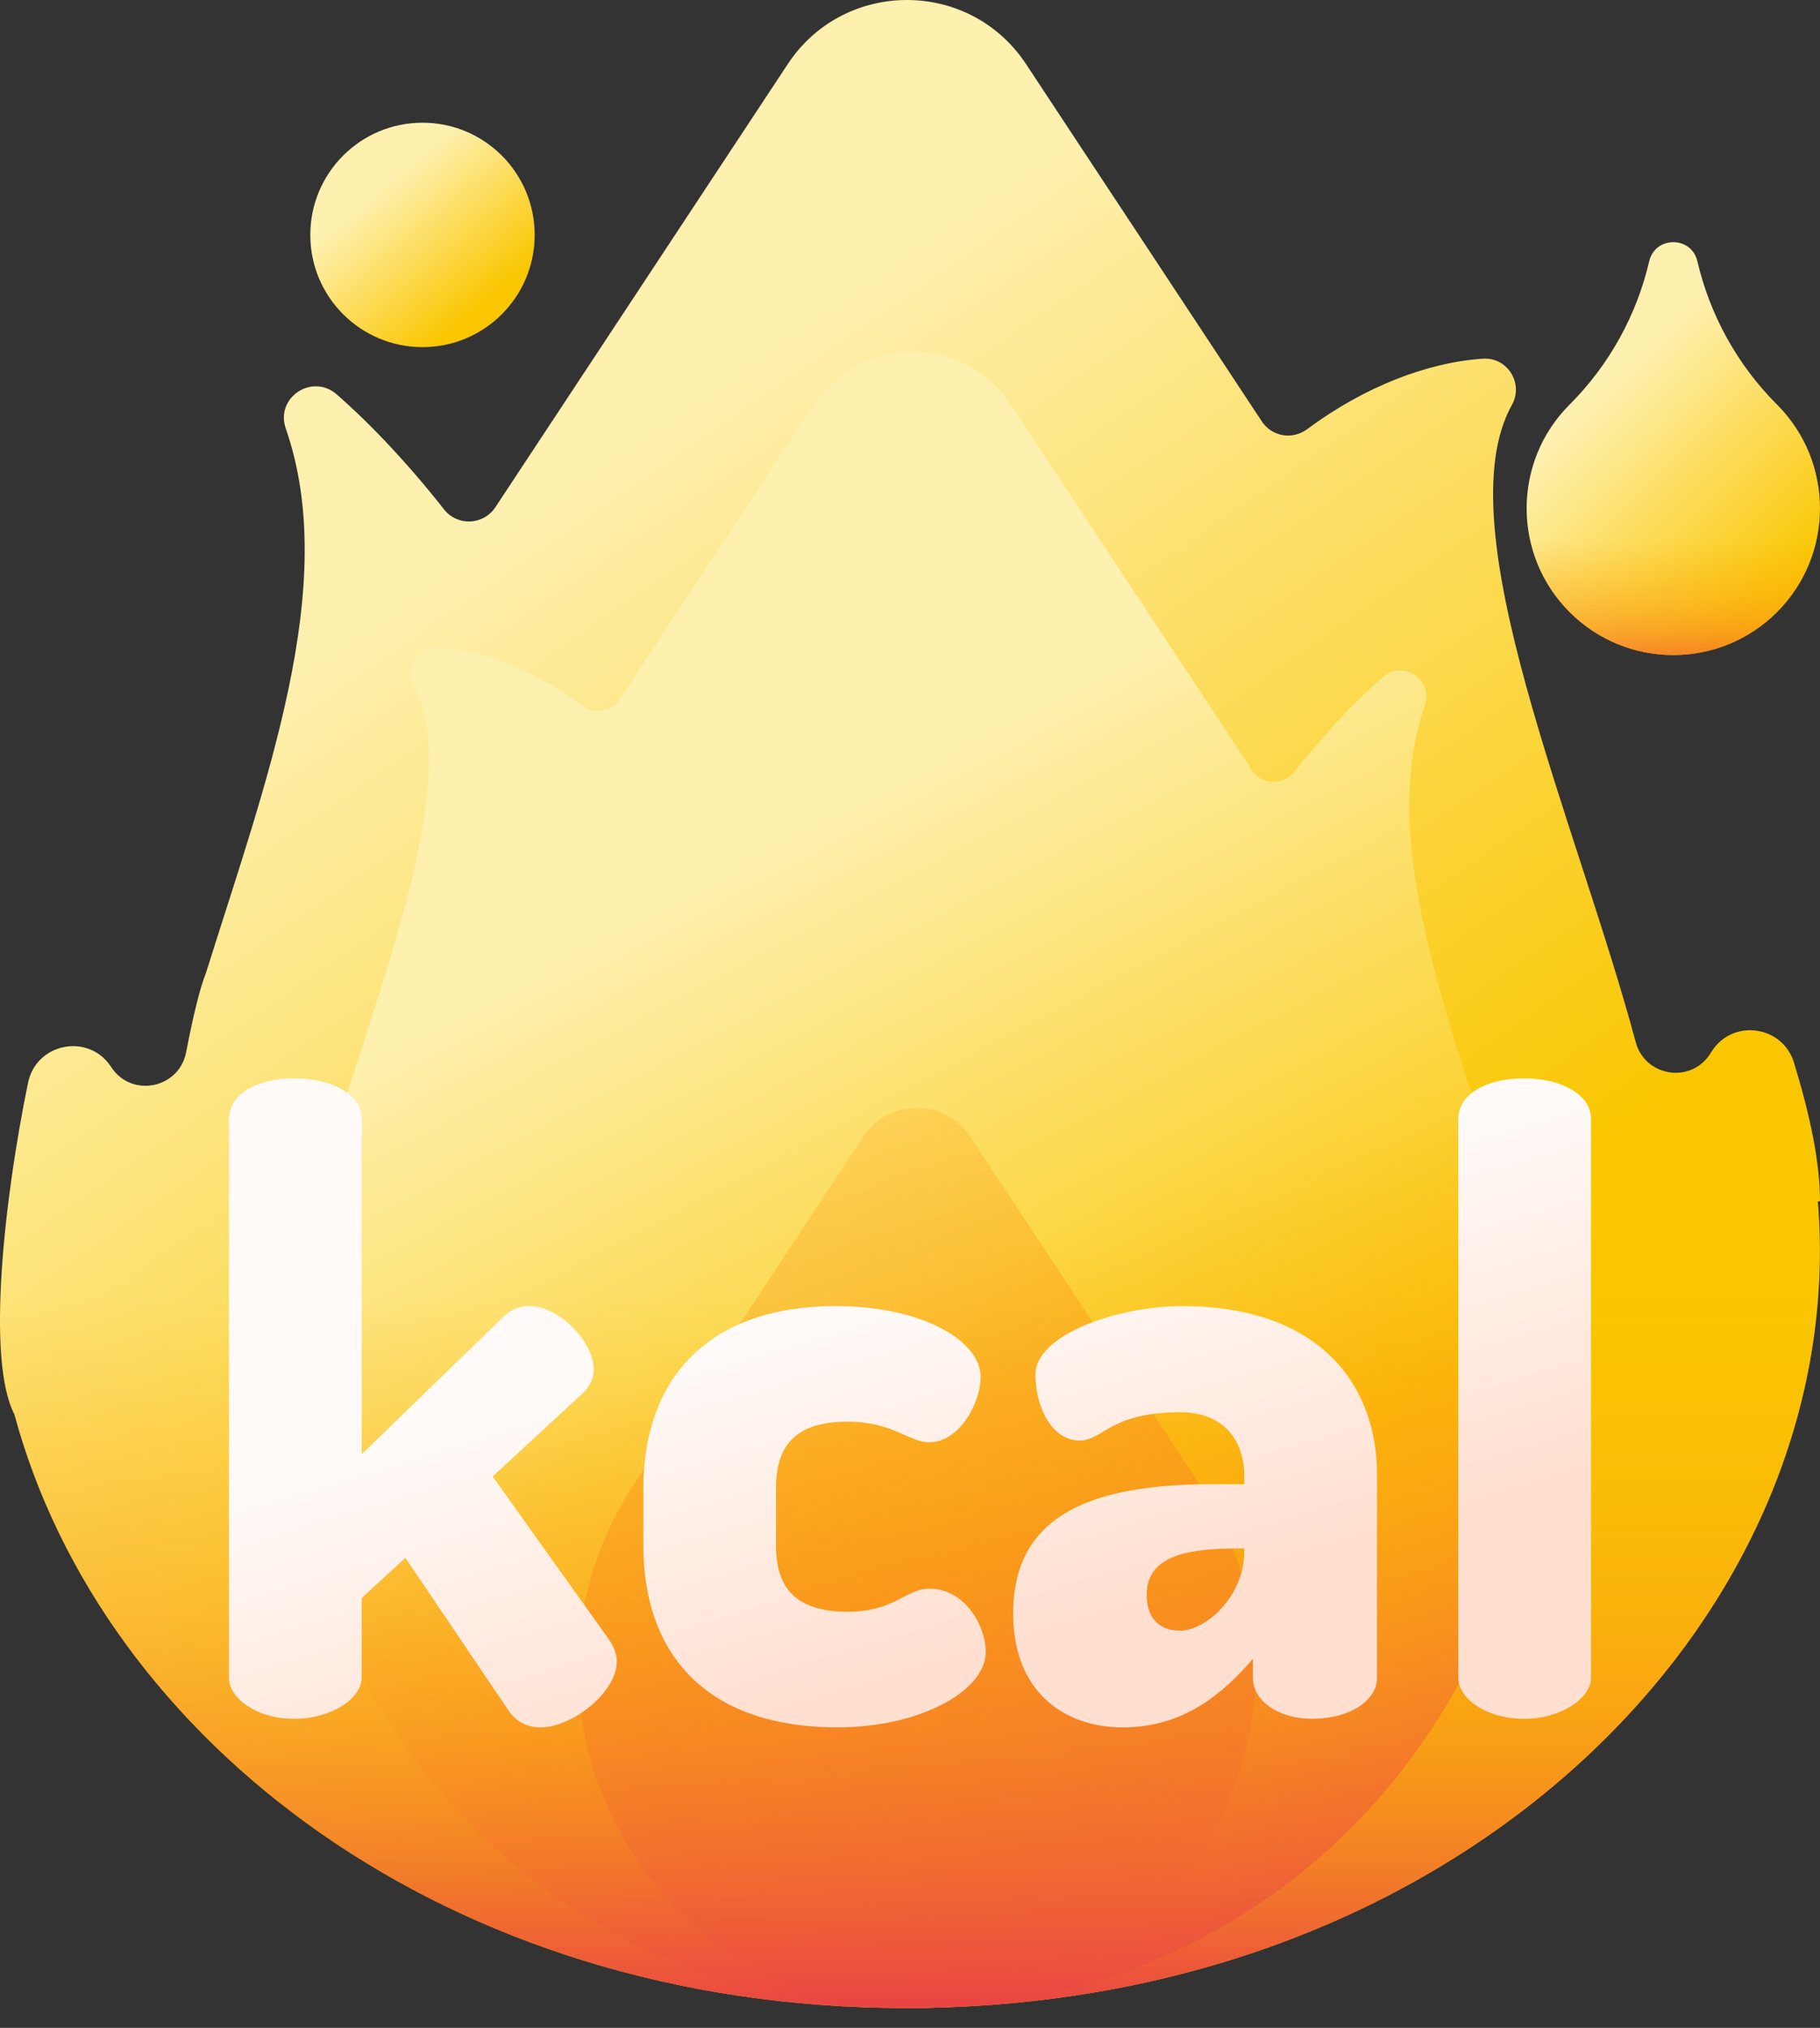 <svg width="79" height="88" viewBox="0 0 79 88" fill="none" xmlns="http://www.w3.org/2000/svg">
<rect x="0" y="0" width="79" height="88" fill="#333333" stroke="none"/>
<path d="M79 52.121C79 50.417 78.558 48.364 77.87 46.111C77.379 44.501 75.217 44.197 74.308 45.614C74.28 45.656 74.253 45.699 74.225 45.742C73.383 47.04 71.402 46.718 71.001 45.223C68.423 35.615 62.69 22.841 65.627 17.571C66.147 16.64 65.432 15.493 64.368 15.565C61.956 15.727 59.218 16.783 56.745 18.62C56.097 19.101 55.211 18.953 54.767 18.28L44.539 2.784C42.089 -0.928 36.642 -0.928 34.192 2.784L21.502 22.012C20.986 22.793 19.855 22.843 19.276 22.107C17.685 20.087 16.064 18.38 14.611 17.113C13.546 16.183 11.94 17.258 12.404 18.593C14.767 25.385 11.541 33.931 8.937 42.23C8.691 42.833 8.383 44.078 8.079 45.664C7.78 47.223 5.743 47.652 4.85 46.34C4.833 46.315 4.816 46.291 4.8 46.266C3.818 44.816 1.572 45.269 1.218 46.984C0.198 51.934 -0.612 59.004 0.627 61.381C4.429 75.471 19.334 87.14 39.337 87.14H39.338C39.342 87.14 39.347 87.14 39.352 87.14C39.356 87.14 39.361 87.14 39.366 87.14C39.411 87.14 39.455 87.138 39.5 87.138C63.674 87.061 80.362 69.935 78.908 52.143C78.938 52.135 78.97 52.129 79 52.121Z" fill="url(#paint0_linear_42_47843)"/>
<path d="M64.709 50.096C62.564 43.259 59.907 36.218 61.843 30.619C62.227 29.509 60.914 28.607 60.029 29.379C58.83 30.424 57.494 31.832 56.181 33.499C55.703 34.105 54.771 34.064 54.345 33.42L43.878 17.56C41.857 14.498 37.364 14.498 35.343 17.56L26.907 30.342C26.544 30.893 25.797 31.008 25.266 30.615C23.229 29.105 20.975 28.236 18.988 28.102C18.096 28.042 17.535 29 17.964 29.785C21 35.333 12.556 50.815 12.555 58.255C12.576 58.262 12.597 58.267 12.618 58.273C11.624 72.981 23.061 87.14 39.611 87.14H39.611C53.256 87.14 63.424 77.515 66.017 65.893C67.239 63.059 65.54 52.138 64.709 50.096Z" fill="url(#paint1_linear_42_47843)"/>
<path d="M12.555 58.255C12.576 58.262 12.597 58.267 12.618 58.273C11.624 72.981 23.061 87.14 39.611 87.14H39.611C53.256 87.14 63.424 77.515 66.017 65.893C67.239 63.059 65.54 52.138 64.709 50.096C64.066 48.045 63.377 45.975 62.778 43.931H16.201C14.51 49.233 12.555 54.675 12.555 58.255Z" fill="url(#paint2_linear_42_47843)"/>
<path d="M37.475 49.323L27.542 64.373C21.1 74.133 28.1 87.14 39.794 87.14C51.488 87.14 58.488 74.133 52.046 64.373L42.113 49.323C41.015 47.659 38.573 47.659 37.475 49.323Z" fill="url(#paint3_linear_42_47843)"/>
<path d="M8.079 45.664C7.78 47.223 5.743 47.652 4.85 46.34C4.833 46.315 4.816 46.291 4.8 46.266C3.818 44.816 1.572 45.269 1.218 46.983C0.198 51.934 -0.612 59.004 0.627 61.381C4.429 75.471 19.334 87.14 39.337 87.14H39.337C39.342 87.14 39.347 87.14 39.352 87.14C39.356 87.14 39.361 87.14 39.366 87.14C39.41 87.14 39.455 87.138 39.5 87.138C63.674 87.061 80.362 69.934 78.908 52.143C78.938 52.135 78.97 52.129 79 52.121C79 50.417 78.557 48.364 77.87 46.111C77.379 44.501 75.217 44.197 74.308 45.614C74.28 45.657 74.253 45.699 74.225 45.742C73.383 47.04 71.402 46.718 71.001 45.223C70.887 44.799 70.765 44.366 70.64 43.931H8.446C8.326 44.441 8.202 45.022 8.079 45.664Z" fill="url(#paint4_linear_42_47843)"/>
<path d="M73.678 11.339C73.42 10.232 71.845 10.232 71.586 11.339C71.037 13.694 69.84 15.848 68.13 17.558C65.644 20.044 65.644 24.076 68.13 26.562C70.617 29.049 74.648 29.049 77.135 26.562C79.621 24.076 79.621 20.044 77.135 17.558C75.425 15.848 74.228 13.694 73.678 11.339Z" fill="url(#paint5_linear_42_47843)"/>
<path d="M68.13 26.562C70.617 29.049 74.648 29.049 77.135 26.562C78.467 25.23 79.085 23.455 78.99 21.711H66.276C66.18 23.455 66.798 25.23 68.13 26.562Z" fill="url(#paint6_linear_42_47843)"/>
<path d="M18.339 15.064C21.028 15.064 23.208 12.884 23.208 10.195C23.208 7.505 21.028 5.325 18.339 5.325C15.649 5.325 13.469 7.505 13.469 10.195C13.469 12.884 15.649 15.064 18.339 15.064Z" fill="url(#paint7_linear_42_47843)"/>
<path d="M21.385 64.073L26.476 71.207C26.662 71.504 26.773 71.801 26.773 72.099C26.773 73.436 24.841 74.96 23.466 74.96C22.909 74.96 22.426 74.737 22.091 74.254L17.595 67.602L15.7 69.349V72.805C15.7 73.696 14.4 74.588 12.765 74.588C11.13 74.588 9.941 73.696 9.941 72.805V48.541C9.941 47.5 11.13 46.794 12.765 46.794C14.4 46.794 15.7 47.5 15.7 48.541V63.106L21.869 57.124C22.166 56.827 22.575 56.678 22.983 56.678C24.247 56.678 25.77 58.202 25.77 59.428C25.77 59.8 25.621 60.134 25.324 60.431L21.385 64.073Z" fill="url(#paint8_linear_42_47843)"/>
<path d="M27.926 67.082V64.555C27.926 60.134 30.453 56.678 36.286 56.678C39.928 56.678 42.566 58.127 42.566 59.762C42.566 60.84 41.674 62.586 40.336 62.586C39.444 62.586 38.776 61.694 36.769 61.694C34.54 61.694 33.685 62.735 33.685 64.555V67.082C33.685 68.903 34.539 69.943 36.806 69.943C38.813 69.943 39.333 68.94 40.336 68.94C41.897 68.94 42.789 70.575 42.789 71.69C42.789 73.362 39.965 74.959 36.36 74.959C30.453 74.96 27.926 71.578 27.926 67.082Z" fill="url(#paint9_linear_42_47843)"/>
<path d="M59.77 63.961V72.805C59.77 73.808 58.581 74.588 56.946 74.588C55.497 74.588 54.382 73.808 54.382 72.805V71.987C53.044 73.548 51.335 74.96 48.734 74.96C46.17 74.96 43.978 73.399 43.978 70.018C43.978 65.633 47.545 64.407 52.673 64.407H54.01V64.035C54.01 62.772 53.342 61.286 51.224 61.286C48.177 61.286 47.88 62.512 46.876 62.512C45.613 62.512 44.944 60.989 44.944 59.651C44.944 57.904 48.548 56.678 51.298 56.678C57.392 56.678 59.77 60.208 59.77 63.961ZM54.01 67.194H53.862C51.744 67.194 49.774 67.417 49.774 69.2C49.774 70.278 50.369 70.761 51.223 70.761C52.375 70.761 54.01 69.237 54.01 67.342V67.194Z" fill="url(#paint10_linear_42_47843)"/>
<path d="M69.059 48.541V72.805C69.059 73.696 67.759 74.588 66.161 74.588C64.489 74.588 63.3 73.696 63.3 72.805V48.541C63.3 47.5 64.489 46.794 66.161 46.794C67.759 46.794 69.059 47.5 69.059 48.541Z" fill="url(#paint11_linear_42_47843)"/>
<defs>
<linearGradient id="paint0_linear_42_47843" x1="21.368" y1="23.352" x2="49.43" y2="63.831" gradientUnits="userSpaceOnUse">
<stop stop-color="#FEF0AE"/>
<stop offset="1" stop-color="#FAC600"/>
</linearGradient>
<linearGradient id="paint1_linear_42_47843" x1="31.578" y1="37.736" x2="47.682" y2="68" gradientUnits="userSpaceOnUse">
<stop stop-color="#FEF0AE"/>
<stop offset="1" stop-color="#FAC600"/>
</linearGradient>
<linearGradient id="paint2_linear_42_47843" x1="38.386" y1="56.346" x2="49.214" y2="84.944" gradientUnits="userSpaceOnUse">
<stop stop-color="#FEA613" stop-opacity="0"/>
<stop offset="0.241" stop-color="#FDA315" stop-opacity="0.241"/>
<stop offset="0.435" stop-color="#FB991A" stop-opacity="0.435"/>
<stop offset="0.613" stop-color="#F88822" stop-opacity="0.613"/>
<stop offset="0.78" stop-color="#F2702E" stop-opacity="0.78"/>
<stop offset="0.94" stop-color="#EC523D" stop-opacity="0.94"/>
<stop offset="1" stop-color="#E94444"/>
</linearGradient>
<linearGradient id="paint3_linear_42_47843" x1="30.899" y1="37.239" x2="43.672" y2="87.773" gradientUnits="userSpaceOnUse">
<stop stop-color="#FEA613" stop-opacity="0"/>
<stop offset="0.241" stop-color="#FDA315" stop-opacity="0.241"/>
<stop offset="0.435" stop-color="#FB991A" stop-opacity="0.435"/>
<stop offset="0.613" stop-color="#F88822" stop-opacity="0.613"/>
<stop offset="0.78" stop-color="#F2702E" stop-opacity="0.78"/>
<stop offset="0.94" stop-color="#EC523D" stop-opacity="0.94"/>
<stop offset="1" stop-color="#E94444"/>
</linearGradient>
<linearGradient id="paint4_linear_42_47843" x1="39.5" y1="56.385" x2="39.5" y2="87.14" gradientUnits="userSpaceOnUse">
<stop stop-color="#FEA613" stop-opacity="0"/>
<stop offset="0.241" stop-color="#FDA315" stop-opacity="0.241"/>
<stop offset="0.435" stop-color="#FB991A" stop-opacity="0.435"/>
<stop offset="0.613" stop-color="#F88822" stop-opacity="0.613"/>
<stop offset="0.78" stop-color="#F2702E" stop-opacity="0.78"/>
<stop offset="0.94" stop-color="#EC523D" stop-opacity="0.94"/>
<stop offset="1" stop-color="#E94444"/>
</linearGradient>
<linearGradient id="paint5_linear_42_47843" x1="69.37" y1="17.297" x2="77.611" y2="25.537" gradientUnits="userSpaceOnUse">
<stop stop-color="#FEF0AE"/>
<stop offset="1" stop-color="#FAC600"/>
</linearGradient>
<linearGradient id="paint6_linear_42_47843" x1="72.633" y1="23.482" x2="72.633" y2="29.919" gradientUnits="userSpaceOnUse">
<stop stop-color="#FEA613" stop-opacity="0"/>
<stop offset="0.241" stop-color="#FDA315" stop-opacity="0.241"/>
<stop offset="0.435" stop-color="#FB991A" stop-opacity="0.435"/>
<stop offset="0.613" stop-color="#F88822" stop-opacity="0.613"/>
<stop offset="0.78" stop-color="#F2702E" stop-opacity="0.78"/>
<stop offset="0.94" stop-color="#EC523D" stop-opacity="0.94"/>
<stop offset="1" stop-color="#E94444"/>
</linearGradient>
<linearGradient id="paint7_linear_42_47843" x1="16.612" y1="8.164" x2="20.969" y2="13.289" gradientUnits="userSpaceOnUse">
<stop stop-color="#FEF0AE"/>
<stop offset="1" stop-color="#FAC600"/>
</linearGradient>
<linearGradient id="paint8_linear_42_47843" x1="16.921" y1="62.954" x2="21.534" y2="78.331" gradientUnits="userSpaceOnUse">
<stop stop-color="#FFFAF8"/>
<stop offset="1" stop-color="#FFDFCF"/>
</linearGradient>
<linearGradient id="paint9_linear_42_47843" x1="33.425" y1="58.003" x2="38.038" y2="73.38" gradientUnits="userSpaceOnUse">
<stop stop-color="#FFFAF8"/>
<stop offset="1" stop-color="#FFDFCF"/>
</linearGradient>
<linearGradient id="paint10_linear_42_47843" x1="47.909" y1="53.658" x2="52.522" y2="69.035" gradientUnits="userSpaceOnUse">
<stop stop-color="#FFFAF8"/>
<stop offset="1" stop-color="#FFDFCF"/>
</linearGradient>
<linearGradient id="paint11_linear_42_47843" x1="62.744" y1="49.208" x2="67.357" y2="64.585" gradientUnits="userSpaceOnUse">
<stop stop-color="#FFFAF8"/>
<stop offset="1" stop-color="#FFDFCF"/>
</linearGradient>
</defs>
</svg>
